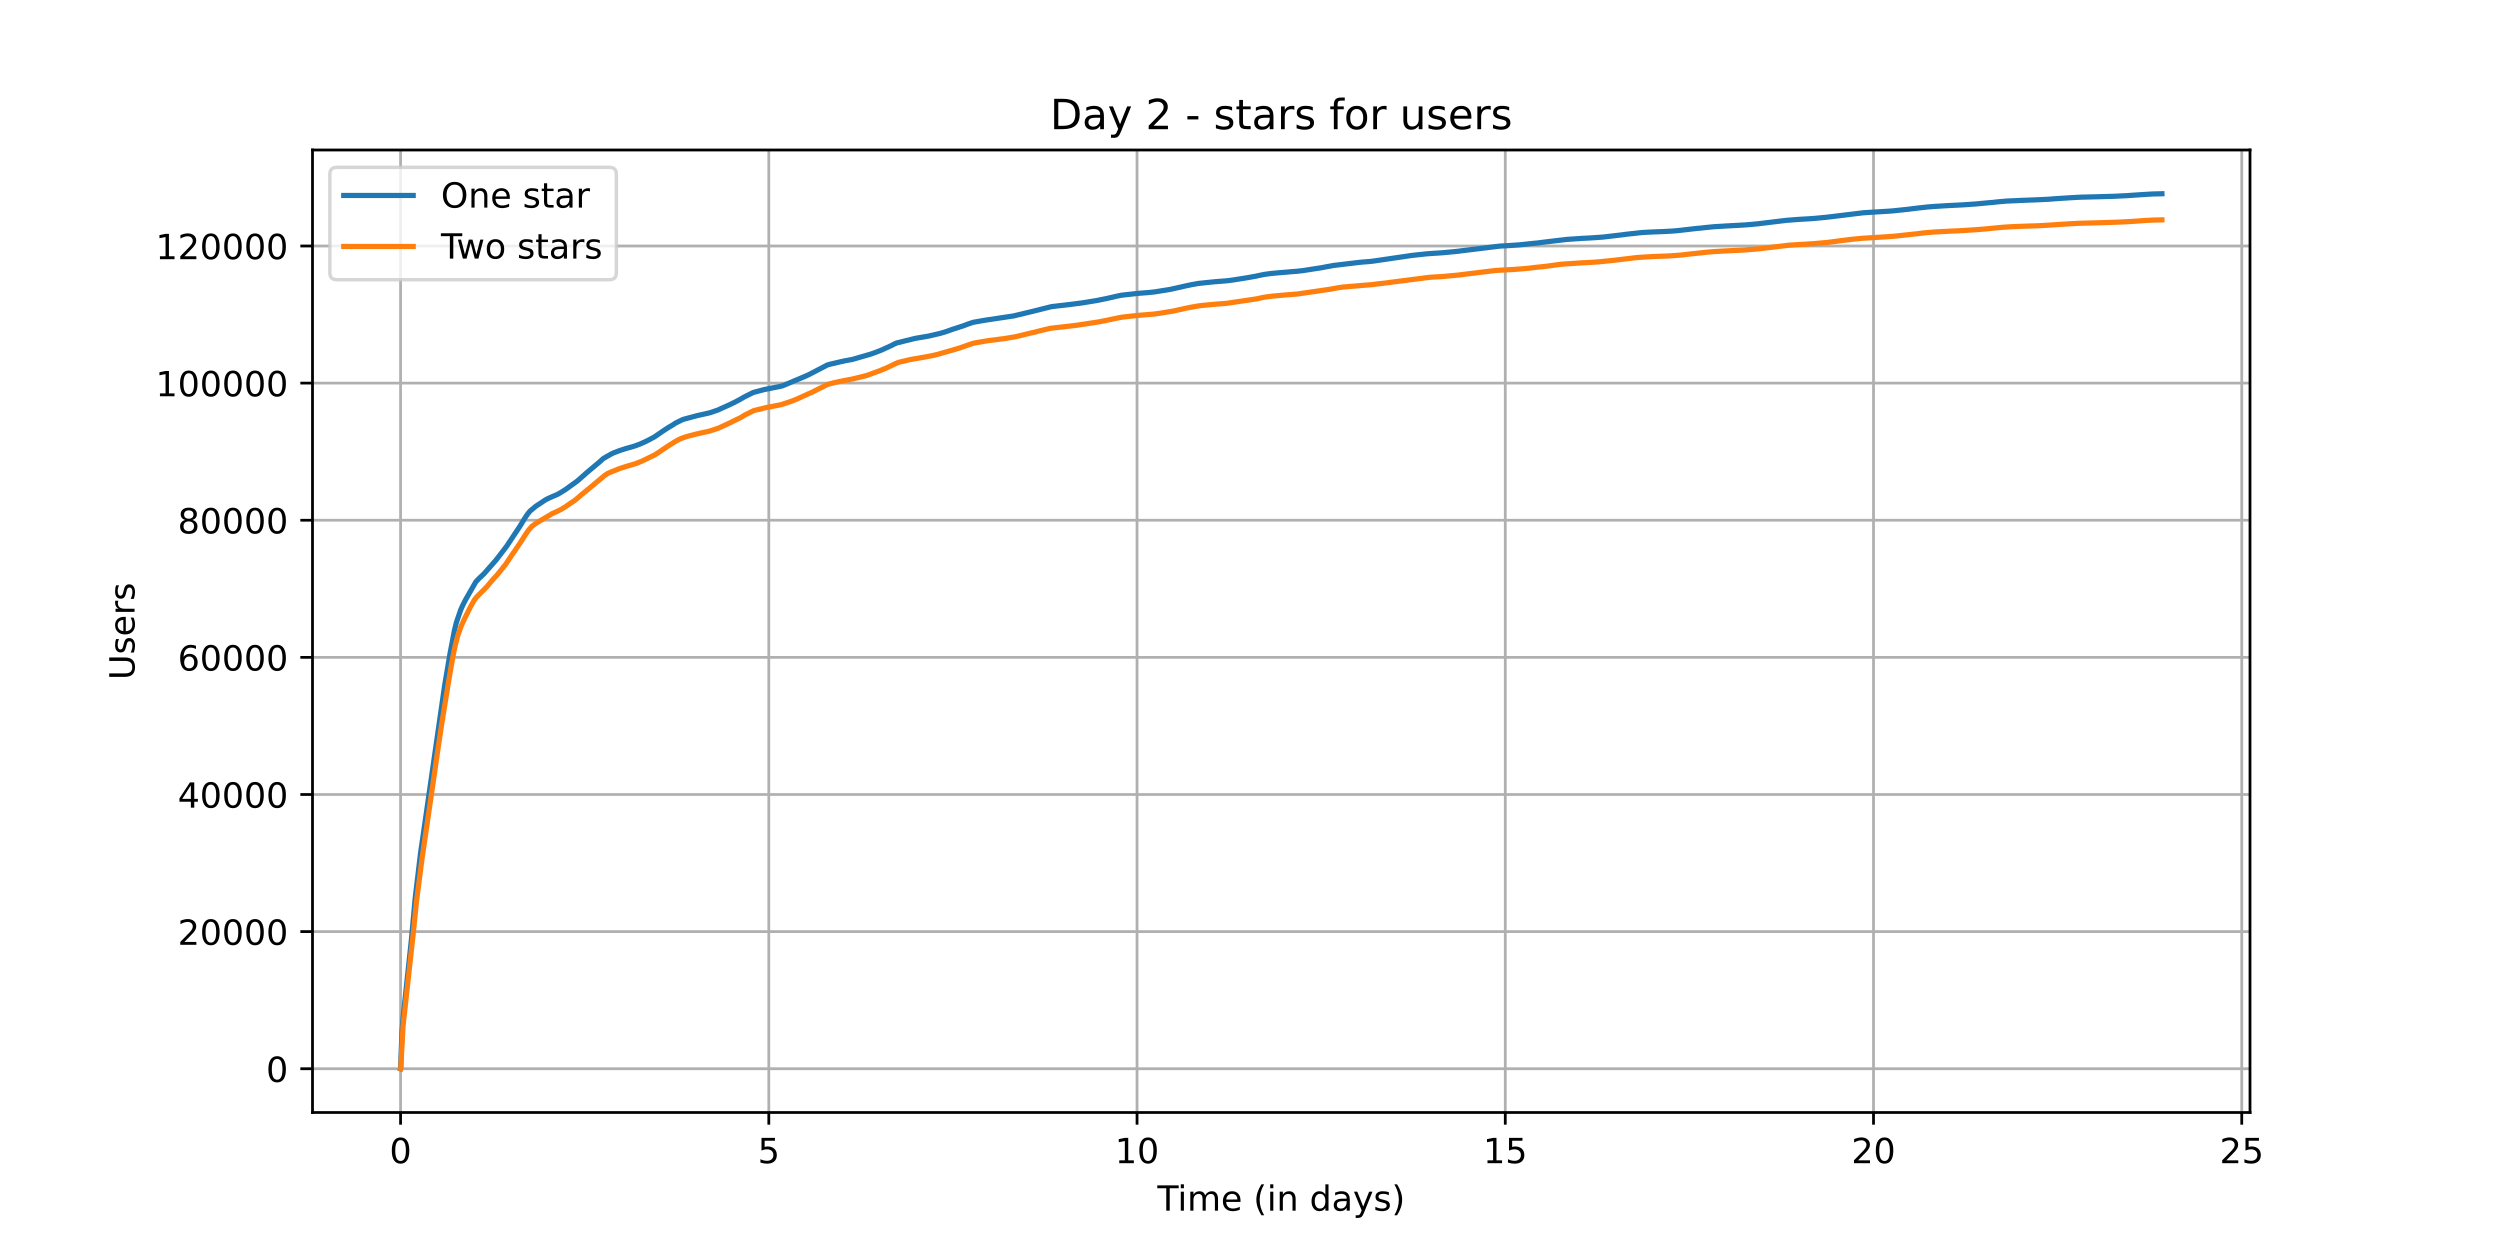 <?xml version="1.0" encoding="utf-8" standalone="no"?>
<!DOCTYPE svg PUBLIC "-//W3C//DTD SVG 1.1//EN"
  "http://www.w3.org/Graphics/SVG/1.1/DTD/svg11.dtd">
<!-- Created with matplotlib (https://matplotlib.org/) -->
<svg height="360pt" version="1.1" viewBox="0 0 720 360" width="720pt" xmlns="http://www.w3.org/2000/svg" xmlns:xlink="http://www.w3.org/1999/xlink">
 <defs>
  <style type="text/css">*{stroke-linecap:butt;stroke-linejoin:round;}</style>
 </defs>
 <g id="figure_1">
  <g id="patch_1">
   <path d="M 0 360 
L 720 360 
L 720 0 
L 0 0 
z
" style="fill:#ffffff;"/>
  </g>
  <g id="axes_1">
   <g id="patch_2">
    <path d="M 90 320.4 
L 648 320.4 
L 648 43.2 
L 90 43.2 
z
" style="fill:#ffffff;"/>
   </g>
   <g id="matplotlib.axis_1">
    <g id="xtick_1">
     <g id="line2d_1">
      <path clip-path="url(#p24ad8a30f6)" d="M 115.364 320.4 
L 115.364 43.2 
" style="fill:none;stroke:#b0b0b0;stroke-linecap:square;stroke-width:0.8;"/>
     </g>
     <g id="line2d_2">
      <defs>
       <path d="M 0 0 
L 0 3.5 
" id="mcfeb829a9d" style="stroke:#000000;stroke-width:0.8;"/>
      </defs>
      <g>
       <use style="stroke:#000000;stroke-width:0.8;" x="115.364" xlink:href="#mcfeb829a9d" y="320.4"/>
      </g>
     </g>
     <g id="text_1">
      <!-- 0 -->
      <g transform="translate(112.182 334.998)scale(0.1 -0.1)">
       <defs>
        <path d="M 31.781 66.406 
Q 24.172 66.406 20.328 58.906 
Q 16.5 51.422 16.5 36.375 
Q 16.5 21.391 20.328 13.891 
Q 24.172 6.391 31.781 6.391 
Q 39.453 6.391 43.281 13.891 
Q 47.125 21.391 47.125 36.375 
Q 47.125 51.422 43.281 58.906 
Q 39.453 66.406 31.781 66.406 
z
M 31.781 74.219 
Q 44.047 74.219 50.516 64.516 
Q 56.984 54.828 56.984 36.375 
Q 56.984 17.969 50.516 8.266 
Q 44.047 -1.422 31.781 -1.422 
Q 19.531 -1.422 13.062 8.266 
Q 6.594 17.969 6.594 36.375 
Q 6.594 54.828 13.062 64.516 
Q 19.531 74.219 31.781 74.219 
z
" id="DejaVuSans-48"/>
       </defs>
       <use xlink:href="#DejaVuSans-48"/>
      </g>
     </g>
    </g>
    <g id="xtick_2">
     <g id="line2d_3">
      <path clip-path="url(#p24ad8a30f6)" d="M 221.416 320.4 
L 221.416 43.2 
" style="fill:none;stroke:#b0b0b0;stroke-linecap:square;stroke-width:0.8;"/>
     </g>
     <g id="line2d_4">
      <g>
       <use style="stroke:#000000;stroke-width:0.8;" x="221.416" xlink:href="#mcfeb829a9d" y="320.4"/>
      </g>
     </g>
     <g id="text_2">
      <!-- 5 -->
      <g transform="translate(218.234 334.998)scale(0.1 -0.1)">
       <defs>
        <path d="M 10.797 72.906 
L 49.516 72.906 
L 49.516 64.594 
L 19.828 64.594 
L 19.828 46.734 
Q 21.969 47.469 24.109 47.828 
Q 26.266 48.188 28.422 48.188 
Q 40.625 48.188 47.75 41.5 
Q 54.891 34.812 54.891 23.391 
Q 54.891 11.625 47.562 5.094 
Q 40.234 -1.422 26.906 -1.422 
Q 22.312 -1.422 17.547 -0.641 
Q 12.797 0.141 7.719 1.703 
L 7.719 11.625 
Q 12.109 9.234 16.797 8.062 
Q 21.484 6.891 26.703 6.891 
Q 35.156 6.891 40.078 11.328 
Q 45.016 15.766 45.016 23.391 
Q 45.016 31 40.078 35.438 
Q 35.156 39.891 26.703 39.891 
Q 22.75 39.891 18.812 39.016 
Q 14.891 38.141 10.797 36.281 
z
" id="DejaVuSans-53"/>
       </defs>
       <use xlink:href="#DejaVuSans-53"/>
      </g>
     </g>
    </g>
    <g id="xtick_3">
     <g id="line2d_5">
      <path clip-path="url(#p24ad8a30f6)" d="M 327.468 320.4 
L 327.468 43.2 
" style="fill:none;stroke:#b0b0b0;stroke-linecap:square;stroke-width:0.8;"/>
     </g>
     <g id="line2d_6">
      <g>
       <use style="stroke:#000000;stroke-width:0.8;" x="327.468" xlink:href="#mcfeb829a9d" y="320.4"/>
      </g>
     </g>
     <g id="text_3">
      <!-- 10 -->
      <g transform="translate(321.105 334.998)scale(0.1 -0.1)">
       <defs>
        <path d="M 12.406 8.297 
L 28.516 8.297 
L 28.516 63.922 
L 10.984 60.406 
L 10.984 69.391 
L 28.422 72.906 
L 38.281 72.906 
L 38.281 8.297 
L 54.391 8.297 
L 54.391 0 
L 12.406 0 
z
" id="DejaVuSans-49"/>
       </defs>
       <use xlink:href="#DejaVuSans-49"/>
       <use x="63.623" xlink:href="#DejaVuSans-48"/>
      </g>
     </g>
    </g>
    <g id="xtick_4">
     <g id="line2d_7">
      <path clip-path="url(#p24ad8a30f6)" d="M 433.52 320.4 
L 433.52 43.2 
" style="fill:none;stroke:#b0b0b0;stroke-linecap:square;stroke-width:0.8;"/>
     </g>
     <g id="line2d_8">
      <g>
       <use style="stroke:#000000;stroke-width:0.8;" x="433.52" xlink:href="#mcfeb829a9d" y="320.4"/>
      </g>
     </g>
     <g id="text_4">
      <!-- 15 -->
      <g transform="translate(427.157 334.998)scale(0.1 -0.1)">
       <use xlink:href="#DejaVuSans-49"/>
       <use x="63.623" xlink:href="#DejaVuSans-53"/>
      </g>
     </g>
    </g>
    <g id="xtick_5">
     <g id="line2d_9">
      <path clip-path="url(#p24ad8a30f6)" d="M 539.572 320.4 
L 539.572 43.2 
" style="fill:none;stroke:#b0b0b0;stroke-linecap:square;stroke-width:0.8;"/>
     </g>
     <g id="line2d_10">
      <g>
       <use style="stroke:#000000;stroke-width:0.8;" x="539.572" xlink:href="#mcfeb829a9d" y="320.4"/>
      </g>
     </g>
     <g id="text_5">
      <!-- 20 -->
      <g transform="translate(533.209 334.998)scale(0.1 -0.1)">
       <defs>
        <path d="M 19.188 8.297 
L 53.609 8.297 
L 53.609 0 
L 7.328 0 
L 7.328 8.297 
Q 12.938 14.109 22.625 23.891 
Q 32.328 33.688 34.812 36.531 
Q 39.547 41.844 41.422 45.531 
Q 43.312 49.219 43.312 52.781 
Q 43.312 58.594 39.234 62.25 
Q 35.156 65.922 28.609 65.922 
Q 23.969 65.922 18.812 64.312 
Q 13.672 62.703 7.812 59.422 
L 7.812 69.391 
Q 13.766 71.781 18.938 73 
Q 24.125 74.219 28.422 74.219 
Q 39.75 74.219 46.484 68.547 
Q 53.219 62.891 53.219 53.422 
Q 53.219 48.922 51.531 44.891 
Q 49.859 40.875 45.406 35.406 
Q 44.188 33.984 37.641 27.219 
Q 31.109 20.453 19.188 8.297 
z
" id="DejaVuSans-50"/>
       </defs>
       <use xlink:href="#DejaVuSans-50"/>
       <use x="63.623" xlink:href="#DejaVuSans-48"/>
      </g>
     </g>
    </g>
    <g id="xtick_6">
     <g id="line2d_11">
      <path clip-path="url(#p24ad8a30f6)" d="M 645.624 320.4 
L 645.624 43.2 
" style="fill:none;stroke:#b0b0b0;stroke-linecap:square;stroke-width:0.8;"/>
     </g>
     <g id="line2d_12">
      <g>
       <use style="stroke:#000000;stroke-width:0.8;" x="645.624" xlink:href="#mcfeb829a9d" y="320.4"/>
      </g>
     </g>
     <g id="text_6">
      <!-- 25 -->
      <g transform="translate(639.261 334.998)scale(0.1 -0.1)">
       <use xlink:href="#DejaVuSans-50"/>
       <use x="63.623" xlink:href="#DejaVuSans-53"/>
      </g>
     </g>
    </g>
    <g id="text_7">
     <!-- Time (in days) -->
     <g transform="translate(333.327 348.677)scale(0.1 -0.1)">
      <defs>
       <path d="M -0.297 72.906 
L 61.375 72.906 
L 61.375 64.594 
L 35.5 64.594 
L 35.5 0 
L 25.594 0 
L 25.594 64.594 
L -0.297 64.594 
z
" id="DejaVuSans-84"/>
       <path d="M 9.422 54.688 
L 18.406 54.688 
L 18.406 0 
L 9.422 0 
z
M 9.422 75.984 
L 18.406 75.984 
L 18.406 64.594 
L 9.422 64.594 
z
" id="DejaVuSans-105"/>
       <path d="M 52 44.188 
Q 55.375 50.25 60.062 53.125 
Q 64.75 56 71.094 56 
Q 79.641 56 84.281 50.016 
Q 88.922 44.047 88.922 33.016 
L 88.922 0 
L 79.891 0 
L 79.891 32.719 
Q 79.891 40.578 77.094 44.375 
Q 74.312 48.188 68.609 48.188 
Q 61.625 48.188 57.562 43.547 
Q 53.516 38.922 53.516 30.906 
L 53.516 0 
L 44.484 0 
L 44.484 32.719 
Q 44.484 40.625 41.703 44.406 
Q 38.922 48.188 33.109 48.188 
Q 26.219 48.188 22.156 43.531 
Q 18.109 38.875 18.109 30.906 
L 18.109 0 
L 9.078 0 
L 9.078 54.688 
L 18.109 54.688 
L 18.109 46.188 
Q 21.188 51.219 25.484 53.609 
Q 29.781 56 35.688 56 
Q 41.656 56 45.828 52.969 
Q 50 49.953 52 44.188 
z
" id="DejaVuSans-109"/>
       <path d="M 56.203 29.594 
L 56.203 25.203 
L 14.891 25.203 
Q 15.484 15.922 20.484 11.062 
Q 25.484 6.203 34.422 6.203 
Q 39.594 6.203 44.453 7.469 
Q 49.312 8.734 54.109 11.281 
L 54.109 2.781 
Q 49.266 0.734 44.188 -0.344 
Q 39.109 -1.422 33.891 -1.422 
Q 20.797 -1.422 13.156 6.188 
Q 5.516 13.812 5.516 26.812 
Q 5.516 40.234 12.766 48.109 
Q 20.016 56 32.328 56 
Q 43.359 56 49.781 48.891 
Q 56.203 41.797 56.203 29.594 
z
M 47.219 32.234 
Q 47.125 39.594 43.094 43.984 
Q 39.062 48.391 32.422 48.391 
Q 24.906 48.391 20.391 44.141 
Q 15.875 39.891 15.188 32.172 
z
" id="DejaVuSans-101"/>
       <path id="DejaVuSans-32"/>
       <path d="M 31 75.875 
Q 24.469 64.656 21.281 53.656 
Q 18.109 42.672 18.109 31.391 
Q 18.109 20.125 21.312 9.062 
Q 24.516 -2 31 -13.188 
L 23.188 -13.188 
Q 15.875 -1.703 12.234 9.375 
Q 8.594 20.453 8.594 31.391 
Q 8.594 42.281 12.203 53.312 
Q 15.828 64.359 23.188 75.875 
z
" id="DejaVuSans-40"/>
       <path d="M 54.891 33.016 
L 54.891 0 
L 45.906 0 
L 45.906 32.719 
Q 45.906 40.484 42.875 44.328 
Q 39.844 48.188 33.797 48.188 
Q 26.516 48.188 22.312 43.547 
Q 18.109 38.922 18.109 30.906 
L 18.109 0 
L 9.078 0 
L 9.078 54.688 
L 18.109 54.688 
L 18.109 46.188 
Q 21.344 51.125 25.703 53.562 
Q 30.078 56 35.797 56 
Q 45.219 56 50.047 50.172 
Q 54.891 44.344 54.891 33.016 
z
" id="DejaVuSans-110"/>
       <path d="M 45.406 46.391 
L 45.406 75.984 
L 54.391 75.984 
L 54.391 0 
L 45.406 0 
L 45.406 8.203 
Q 42.578 3.328 38.25 0.953 
Q 33.938 -1.422 27.875 -1.422 
Q 17.969 -1.422 11.734 6.484 
Q 5.516 14.406 5.516 27.297 
Q 5.516 40.188 11.734 48.094 
Q 17.969 56 27.875 56 
Q 33.938 56 38.25 53.625 
Q 42.578 51.266 45.406 46.391 
z
M 14.797 27.297 
Q 14.797 17.391 18.875 11.75 
Q 22.953 6.109 30.078 6.109 
Q 37.203 6.109 41.297 11.75 
Q 45.406 17.391 45.406 27.297 
Q 45.406 37.203 41.297 42.844 
Q 37.203 48.484 30.078 48.484 
Q 22.953 48.484 18.875 42.844 
Q 14.797 37.203 14.797 27.297 
z
" id="DejaVuSans-100"/>
       <path d="M 34.281 27.484 
Q 23.391 27.484 19.188 25 
Q 14.984 22.516 14.984 16.5 
Q 14.984 11.719 18.141 8.906 
Q 21.297 6.109 26.703 6.109 
Q 34.188 6.109 38.703 11.406 
Q 43.219 16.703 43.219 25.484 
L 43.219 27.484 
z
M 52.203 31.203 
L 52.203 0 
L 43.219 0 
L 43.219 8.297 
Q 40.141 3.328 35.547 0.953 
Q 30.953 -1.422 24.312 -1.422 
Q 15.922 -1.422 10.953 3.297 
Q 6 8.016 6 15.922 
Q 6 25.141 12.172 29.828 
Q 18.359 34.516 30.609 34.516 
L 43.219 34.516 
L 43.219 35.406 
Q 43.219 41.609 39.141 45 
Q 35.062 48.391 27.688 48.391 
Q 23 48.391 18.547 47.266 
Q 14.109 46.141 10.016 43.891 
L 10.016 52.203 
Q 14.938 54.109 19.578 55.047 
Q 24.219 56 28.609 56 
Q 40.484 56 46.344 49.844 
Q 52.203 43.703 52.203 31.203 
z
" id="DejaVuSans-97"/>
       <path d="M 32.172 -5.078 
Q 28.375 -14.844 24.75 -17.812 
Q 21.141 -20.797 15.094 -20.797 
L 7.906 -20.797 
L 7.906 -13.281 
L 13.188 -13.281 
Q 16.891 -13.281 18.938 -11.516 
Q 21 -9.766 23.484 -3.219 
L 25.094 0.875 
L 2.984 54.688 
L 12.5 54.688 
L 29.594 11.922 
L 46.688 54.688 
L 56.203 54.688 
z
" id="DejaVuSans-121"/>
       <path d="M 44.281 53.078 
L 44.281 44.578 
Q 40.484 46.531 36.375 47.5 
Q 32.281 48.484 27.875 48.484 
Q 21.188 48.484 17.844 46.438 
Q 14.5 44.391 14.5 40.281 
Q 14.5 37.156 16.891 35.375 
Q 19.281 33.594 26.516 31.984 
L 29.594 31.297 
Q 39.156 29.25 43.188 25.516 
Q 47.219 21.781 47.219 15.094 
Q 47.219 7.469 41.188 3.016 
Q 35.156 -1.422 24.609 -1.422 
Q 20.219 -1.422 15.453 -0.562 
Q 10.688 0.297 5.422 2 
L 5.422 11.281 
Q 10.406 8.688 15.234 7.391 
Q 20.062 6.109 24.812 6.109 
Q 31.156 6.109 34.562 8.281 
Q 37.984 10.453 37.984 14.406 
Q 37.984 18.062 35.516 20.016 
Q 33.062 21.969 24.703 23.781 
L 21.578 24.516 
Q 13.234 26.266 9.516 29.906 
Q 5.812 33.547 5.812 39.891 
Q 5.812 47.609 11.281 51.797 
Q 16.75 56 26.812 56 
Q 31.781 56 36.172 55.266 
Q 40.578 54.547 44.281 53.078 
z
" id="DejaVuSans-115"/>
       <path d="M 8.016 75.875 
L 15.828 75.875 
Q 23.141 64.359 26.781 53.312 
Q 30.422 42.281 30.422 31.391 
Q 30.422 20.453 26.781 9.375 
Q 23.141 -1.703 15.828 -13.188 
L 8.016 -13.188 
Q 14.5 -2 17.703 9.062 
Q 20.906 20.125 20.906 31.391 
Q 20.906 42.672 17.703 53.656 
Q 14.5 64.656 8.016 75.875 
z
" id="DejaVuSans-41"/>
      </defs>
      <use xlink:href="#DejaVuSans-84"/>
      <use x="57.959" xlink:href="#DejaVuSans-105"/>
      <use x="85.742" xlink:href="#DejaVuSans-109"/>
      <use x="183.154" xlink:href="#DejaVuSans-101"/>
      <use x="244.678" xlink:href="#DejaVuSans-32"/>
      <use x="276.465" xlink:href="#DejaVuSans-40"/>
      <use x="315.479" xlink:href="#DejaVuSans-105"/>
      <use x="343.262" xlink:href="#DejaVuSans-110"/>
      <use x="406.641" xlink:href="#DejaVuSans-32"/>
      <use x="438.428" xlink:href="#DejaVuSans-100"/>
      <use x="501.904" xlink:href="#DejaVuSans-97"/>
      <use x="563.184" xlink:href="#DejaVuSans-121"/>
      <use x="622.363" xlink:href="#DejaVuSans-115"/>
      <use x="674.463" xlink:href="#DejaVuSans-41"/>
     </g>
    </g>
   </g>
   <g id="matplotlib.axis_2">
    <g id="ytick_1">
     <g id="line2d_13">
      <path clip-path="url(#p24ad8a30f6)" d="M 90 307.8 
L 648 307.8 
" style="fill:none;stroke:#b0b0b0;stroke-linecap:square;stroke-width:0.8;"/>
     </g>
     <g id="line2d_14">
      <defs>
       <path d="M 0 0 
L -3.5 0 
" id="m5514972f6b" style="stroke:#000000;stroke-width:0.8;"/>
      </defs>
      <g>
       <use style="stroke:#000000;stroke-width:0.8;" x="90" xlink:href="#m5514972f6b" y="307.8"/>
      </g>
     </g>
     <g id="text_8">
      <!-- 0 -->
      <g transform="translate(76.638 311.599)scale(0.1 -0.1)">
       <use xlink:href="#DejaVuSans-48"/>
      </g>
     </g>
    </g>
    <g id="ytick_2">
     <g id="line2d_15">
      <path clip-path="url(#p24ad8a30f6)" d="M 90 268.307 
L 648 268.307 
" style="fill:none;stroke:#b0b0b0;stroke-linecap:square;stroke-width:0.8;"/>
     </g>
     <g id="line2d_16">
      <g>
       <use style="stroke:#000000;stroke-width:0.8;" x="90" xlink:href="#m5514972f6b" y="268.307"/>
      </g>
     </g>
     <g id="text_9">
      <!-- 20000 -->
      <g transform="translate(51.188 272.106)scale(0.1 -0.1)">
       <use xlink:href="#DejaVuSans-50"/>
       <use x="63.623" xlink:href="#DejaVuSans-48"/>
       <use x="127.246" xlink:href="#DejaVuSans-48"/>
       <use x="190.869" xlink:href="#DejaVuSans-48"/>
       <use x="254.492" xlink:href="#DejaVuSans-48"/>
      </g>
     </g>
    </g>
    <g id="ytick_3">
     <g id="line2d_17">
      <path clip-path="url(#p24ad8a30f6)" d="M 90 228.814 
L 648 228.814 
" style="fill:none;stroke:#b0b0b0;stroke-linecap:square;stroke-width:0.8;"/>
     </g>
     <g id="line2d_18">
      <g>
       <use style="stroke:#000000;stroke-width:0.8;" x="90" xlink:href="#m5514972f6b" y="228.814"/>
      </g>
     </g>
     <g id="text_10">
      <!-- 40000 -->
      <g transform="translate(51.188 232.613)scale(0.1 -0.1)">
       <defs>
        <path d="M 37.797 64.312 
L 12.891 25.391 
L 37.797 25.391 
z
M 35.203 72.906 
L 47.609 72.906 
L 47.609 25.391 
L 58.016 25.391 
L 58.016 17.188 
L 47.609 17.188 
L 47.609 0 
L 37.797 0 
L 37.797 17.188 
L 4.891 17.188 
L 4.891 26.703 
z
" id="DejaVuSans-52"/>
       </defs>
       <use xlink:href="#DejaVuSans-52"/>
       <use x="63.623" xlink:href="#DejaVuSans-48"/>
       <use x="127.246" xlink:href="#DejaVuSans-48"/>
       <use x="190.869" xlink:href="#DejaVuSans-48"/>
       <use x="254.492" xlink:href="#DejaVuSans-48"/>
      </g>
     </g>
    </g>
    <g id="ytick_4">
     <g id="line2d_19">
      <path clip-path="url(#p24ad8a30f6)" d="M 90 189.32 
L 648 189.32 
" style="fill:none;stroke:#b0b0b0;stroke-linecap:square;stroke-width:0.8;"/>
     </g>
     <g id="line2d_20">
      <g>
       <use style="stroke:#000000;stroke-width:0.8;" x="90" xlink:href="#m5514972f6b" y="189.32"/>
      </g>
     </g>
     <g id="text_11">
      <!-- 60000 -->
      <g transform="translate(51.188 193.12)scale(0.1 -0.1)">
       <defs>
        <path d="M 33.016 40.375 
Q 26.375 40.375 22.484 35.828 
Q 18.609 31.297 18.609 23.391 
Q 18.609 15.531 22.484 10.953 
Q 26.375 6.391 33.016 6.391 
Q 39.656 6.391 43.531 10.953 
Q 47.406 15.531 47.406 23.391 
Q 47.406 31.297 43.531 35.828 
Q 39.656 40.375 33.016 40.375 
z
M 52.594 71.297 
L 52.594 62.312 
Q 48.875 64.062 45.094 64.984 
Q 41.312 65.922 37.594 65.922 
Q 27.828 65.922 22.672 59.328 
Q 17.531 52.734 16.797 39.406 
Q 19.672 43.656 24.016 45.922 
Q 28.375 48.188 33.594 48.188 
Q 44.578 48.188 50.953 41.516 
Q 57.328 34.859 57.328 23.391 
Q 57.328 12.156 50.688 5.359 
Q 44.047 -1.422 33.016 -1.422 
Q 20.359 -1.422 13.672 8.266 
Q 6.984 17.969 6.984 36.375 
Q 6.984 53.656 15.188 63.938 
Q 23.391 74.219 37.203 74.219 
Q 40.922 74.219 44.703 73.484 
Q 48.484 72.75 52.594 71.297 
z
" id="DejaVuSans-54"/>
       </defs>
       <use xlink:href="#DejaVuSans-54"/>
       <use x="63.623" xlink:href="#DejaVuSans-48"/>
       <use x="127.246" xlink:href="#DejaVuSans-48"/>
       <use x="190.869" xlink:href="#DejaVuSans-48"/>
       <use x="254.492" xlink:href="#DejaVuSans-48"/>
      </g>
     </g>
    </g>
    <g id="ytick_5">
     <g id="line2d_21">
      <path clip-path="url(#p24ad8a30f6)" d="M 90 149.827 
L 648 149.827 
" style="fill:none;stroke:#b0b0b0;stroke-linecap:square;stroke-width:0.8;"/>
     </g>
     <g id="line2d_22">
      <g>
       <use style="stroke:#000000;stroke-width:0.8;" x="90" xlink:href="#m5514972f6b" y="149.827"/>
      </g>
     </g>
     <g id="text_12">
      <!-- 80000 -->
      <g transform="translate(51.188 153.627)scale(0.1 -0.1)">
       <defs>
        <path d="M 31.781 34.625 
Q 24.75 34.625 20.719 30.859 
Q 16.703 27.094 16.703 20.516 
Q 16.703 13.922 20.719 10.156 
Q 24.75 6.391 31.781 6.391 
Q 38.812 6.391 42.859 10.172 
Q 46.922 13.969 46.922 20.516 
Q 46.922 27.094 42.891 30.859 
Q 38.875 34.625 31.781 34.625 
z
M 21.922 38.812 
Q 15.578 40.375 12.031 44.719 
Q 8.5 49.078 8.5 55.328 
Q 8.5 64.062 14.719 69.141 
Q 20.953 74.219 31.781 74.219 
Q 42.672 74.219 48.875 69.141 
Q 55.078 64.062 55.078 55.328 
Q 55.078 49.078 51.531 44.719 
Q 48 40.375 41.703 38.812 
Q 48.828 37.156 52.797 32.312 
Q 56.781 27.484 56.781 20.516 
Q 56.781 9.906 50.312 4.234 
Q 43.844 -1.422 31.781 -1.422 
Q 19.734 -1.422 13.25 4.234 
Q 6.781 9.906 6.781 20.516 
Q 6.781 27.484 10.781 32.312 
Q 14.797 37.156 21.922 38.812 
z
M 18.312 54.391 
Q 18.312 48.734 21.844 45.562 
Q 25.391 42.391 31.781 42.391 
Q 38.141 42.391 41.719 45.562 
Q 45.312 48.734 45.312 54.391 
Q 45.312 60.062 41.719 63.234 
Q 38.141 66.406 31.781 66.406 
Q 25.391 66.406 21.844 63.234 
Q 18.312 60.062 18.312 54.391 
z
" id="DejaVuSans-56"/>
       </defs>
       <use xlink:href="#DejaVuSans-56"/>
       <use x="63.623" xlink:href="#DejaVuSans-48"/>
       <use x="127.246" xlink:href="#DejaVuSans-48"/>
       <use x="190.869" xlink:href="#DejaVuSans-48"/>
       <use x="254.492" xlink:href="#DejaVuSans-48"/>
      </g>
     </g>
    </g>
    <g id="ytick_6">
     <g id="line2d_23">
      <path clip-path="url(#p24ad8a30f6)" d="M 90 110.334 
L 648 110.334 
" style="fill:none;stroke:#b0b0b0;stroke-linecap:square;stroke-width:0.8;"/>
     </g>
     <g id="line2d_24">
      <g>
       <use style="stroke:#000000;stroke-width:0.8;" x="90" xlink:href="#m5514972f6b" y="110.334"/>
      </g>
     </g>
     <g id="text_13">
      <!-- 100000 -->
      <g transform="translate(44.825 114.133)scale(0.1 -0.1)">
       <use xlink:href="#DejaVuSans-49"/>
       <use x="63.623" xlink:href="#DejaVuSans-48"/>
       <use x="127.246" xlink:href="#DejaVuSans-48"/>
       <use x="190.869" xlink:href="#DejaVuSans-48"/>
       <use x="254.492" xlink:href="#DejaVuSans-48"/>
       <use x="318.115" xlink:href="#DejaVuSans-48"/>
      </g>
     </g>
    </g>
    <g id="ytick_7">
     <g id="line2d_25">
      <path clip-path="url(#p24ad8a30f6)" d="M 90 70.841 
L 648 70.841 
" style="fill:none;stroke:#b0b0b0;stroke-linecap:square;stroke-width:0.8;"/>
     </g>
     <g id="line2d_26">
      <g>
       <use style="stroke:#000000;stroke-width:0.8;" x="90" xlink:href="#m5514972f6b" y="70.841"/>
      </g>
     </g>
     <g id="text_14">
      <!-- 120000 -->
      <g transform="translate(44.825 74.64)scale(0.1 -0.1)">
       <use xlink:href="#DejaVuSans-49"/>
       <use x="63.623" xlink:href="#DejaVuSans-50"/>
       <use x="127.246" xlink:href="#DejaVuSans-48"/>
       <use x="190.869" xlink:href="#DejaVuSans-48"/>
       <use x="254.492" xlink:href="#DejaVuSans-48"/>
       <use x="318.115" xlink:href="#DejaVuSans-48"/>
      </g>
     </g>
    </g>
    <g id="text_15">
     <!-- Users -->
     <g transform="translate(38.745 195.801)rotate(-90)scale(0.1 -0.1)">
      <defs>
       <path d="M 8.688 72.906 
L 18.609 72.906 
L 18.609 28.609 
Q 18.609 16.891 22.844 11.734 
Q 27.094 6.594 36.625 6.594 
Q 46.094 6.594 50.344 11.734 
Q 54.594 16.891 54.594 28.609 
L 54.594 72.906 
L 64.5 72.906 
L 64.5 27.391 
Q 64.5 13.141 57.438 5.859 
Q 50.391 -1.422 36.625 -1.422 
Q 22.797 -1.422 15.734 5.859 
Q 8.688 13.141 8.688 27.391 
z
" id="DejaVuSans-85"/>
       <path d="M 41.109 46.297 
Q 39.594 47.172 37.812 47.578 
Q 36.031 48 33.891 48 
Q 26.266 48 22.188 43.047 
Q 18.109 38.094 18.109 28.812 
L 18.109 0 
L 9.078 0 
L 9.078 54.688 
L 18.109 54.688 
L 18.109 46.188 
Q 20.953 51.172 25.484 53.578 
Q 30.031 56 36.531 56 
Q 37.453 56 38.578 55.875 
Q 39.703 55.766 41.062 55.516 
z
" id="DejaVuSans-114"/>
      </defs>
      <use xlink:href="#DejaVuSans-85"/>
      <use x="73.193" xlink:href="#DejaVuSans-115"/>
      <use x="125.293" xlink:href="#DejaVuSans-101"/>
      <use x="186.816" xlink:href="#DejaVuSans-114"/>
      <use x="227.93" xlink:href="#DejaVuSans-115"/>
     </g>
    </g>
   </g>
   <g id="line2d_27">
    <path clip-path="url(#p24ad8a30f6)" d="M 115.364 307.8 
L 115.395 307.693 
L 115.483 304.453 
L 115.804 296.582 
L 116.14 292.623 
L 118.507 270.404 
L 119.571 258.718 
L 121.177 245.251 
L 121.378 243.904 
L 121.644 242.066 
L 122.121 238.768 
L 128.082 197.249 
L 128.651 193.864 
L 129.308 189.952 
L 129.571 188.42 
L 130.9 181.463 
L 131.017 180.976 
L 131.455 179.218 
L 132.667 175.691 
L 132.993 174.927 
L 133.281 174.311 
L 134.115 172.668 
L 137.048 167.556 
L 138.04 166.513 
L 139.332 165.305 
L 142.86 161.304 
L 142.933 161.207 
L 146.051 157.139 
L 146.299 156.735 
L 146.562 156.34 
L 149.387 152.088 
L 149.753 151.526 
L 150.146 150.9 
L 150.526 150.254 
L 151.066 149.381 
L 151.472 148.751 
L 151.636 148.508 
L 152.074 147.894 
L 152.191 147.736 
L 152.571 147.29 
L 152.761 147.092 
L 154.402 145.732 
L 154.591 145.621 
L 154.824 145.469 
L 155.029 145.331 
L 155.287 145.169 
L 156.601 144.286 
L 156.821 144.14 
L 157.389 143.805 
L 157.594 143.694 
L 158.178 143.418 
L 158.937 143.076 
L 160.324 142.486 
L 160.552 142.391 
L 160.748 142.282 
L 161.01 142.134 
L 162.65 141.131 
L 163.2 140.758 
L 163.32 140.651 
L 166.147 138.625 
L 166.31 138.495 
L 168.595 136.481 
L 168.799 136.285 
L 172.691 133.015 
L 173.202 132.563 
L 173.538 132.245 
L 173.903 131.97 
L 176.059 130.738 
L 176.269 130.632 
L 176.766 130.405 
L 177.065 130.298 
L 177.423 130.166 
L 177.7 130.055 
L 178.172 129.869 
L 178.945 129.603 
L 179.214 129.512 
L 180.085 129.243 
L 180.303 129.161 
L 180.747 129.05 
L 181.396 128.864 
L 181.769 128.756 
L 182.14 128.657 
L 183.258 128.296 
L 183.535 128.173 
L 184.107 127.972 
L 184.542 127.788 
L 184.763 127.691 
L 184.996 127.581 
L 185.754 127.249 
L 187.185 126.536 
L 187.564 126.309 
L 188.294 125.922 
L 188.513 125.813 
L 189.63 125.035 
L 190.796 124.24 
L 191.058 124.06 
L 191.564 123.728 
L 191.772 123.584 
L 192.253 123.286 
L 192.632 123.041 
L 193.069 122.782 
L 193.361 122.622 
L 193.579 122.482 
L 193.769 122.372 
L 194.264 122.054 
L 194.264 122.054 
L 194.498 121.874 
L 196.45 120.916 
L 196.742 120.808 
L 197.004 120.713 
L 200.738 119.716 
L 201.204 119.605 
L 203.399 119.121 
L 204.479 118.865 
L 204.771 118.77 
L 206.157 118.286 
L 206.537 118.162 
L 207.019 117.984 
L 207.369 117.798 
L 210.288 116.487 
L 211.062 116.098 
L 211.412 115.942 
L 212.419 115.413 
L 212.916 115.152 
L 213.631 114.746 
L 214.288 114.357 
L 216.959 113.024 
L 217.864 112.791 
L 218.769 112.544 
L 219.689 112.309 
L 220.156 112.18 
L 221.995 111.821 
L 222.389 111.732 
L 224.345 111.355 
L 224.695 111.29 
L 225.454 111.077 
L 232.243 108.227 
L 232.695 108.004 
L 232.958 107.893 
L 238.288 105.109 
L 239.076 104.892 
L 242.142 104.169 
L 242.697 104.061 
L 243.382 103.899 
L 245.531 103.5 
L 250.819 101.968 
L 251.505 101.723 
L 251.812 101.614 
L 252.528 101.347 
L 253.477 100.978 
L 253.959 100.781 
L 256.281 99.714 
L 256.675 99.539 
L 257.711 98.998 
L 258.237 98.771 
L 263.523 97.465 
L 264.136 97.355 
L 267.522 96.782 
L 267.843 96.697 
L 270.675 96.038 
L 271.069 95.927 
L 272.063 95.639 
L 273.451 95.161 
L 273.903 94.985 
L 274.458 94.798 
L 274.983 94.64 
L 276.809 94.035 
L 277.349 93.865 
L 277.67 93.755 
L 278.488 93.433 
L 278.765 93.326 
L 280.328 92.815 
L 282.941 92.353 
L 284.065 92.165 
L 292.032 90.971 
L 292.849 90.755 
L 293.348 90.647 
L 297.437 89.663 
L 297.86 89.553 
L 302.842 88.309 
L 308.755 87.614 
L 309.617 87.503 
L 310.434 87.393 
L 311.325 87.284 
L 312.303 87.132 
L 315.999 86.526 
L 316.612 86.393 
L 318.393 86.04 
L 320.7 85.525 
L 321.693 85.282 
L 322.058 85.211 
L 322.613 85.106 
L 322.993 85.023 
L 327.519 84.517 
L 328.774 84.407 
L 330.715 84.257 
L 331.782 84.148 
L 332.454 84.079 
L 336.643 83.406 
L 337.154 83.319 
L 339.782 82.726 
L 340.293 82.616 
L 341.431 82.349 
L 343.227 81.972 
L 343.854 81.864 
L 345.168 81.625 
L 348.877 81.238 
L 350.001 81.127 
L 351.869 80.983 
L 353.241 80.874 
L 354 80.785 
L 354.803 80.675 
L 355.227 80.619 
L 359.621 79.918 
L 361.022 79.65 
L 361.723 79.541 
L 362.044 79.454 
L 362.584 79.344 
L 364.219 79.01 
L 365.08 78.9 
L 365.401 78.848 
L 366.321 78.738 
L 368.934 78.499 
L 370.277 78.39 
L 370.627 78.368 
L 371.781 78.258 
L 373.547 78.127 
L 374.452 78.017 
L 375.109 77.952 
L 380.862 77.061 
L 381.154 76.998 
L 381.723 76.885 
L 382.278 76.775 
L 383.417 76.581 
L 383.899 76.471 
L 391.535 75.558 
L 392.689 75.448 
L 394.516 75.31 
L 395.48 75.201 
L 395.947 75.132 
L 406.327 73.607 
L 406.765 73.546 
L 410.941 73.098 
L 412.445 72.987 
L 413.948 72.893 
L 415.554 72.782 
L 418.138 72.541 
L 419.276 72.431 
L 419.977 72.354 
L 420.781 72.247 
L 421.204 72.192 
L 422.153 72.081 
L 432.024 70.869 
L 434.024 70.758 
L 435.557 70.659 
L 437.12 70.549 
L 437.689 70.507 
L 441.762 70.073 
L 442.988 69.964 
L 443.499 69.877 
L 444.419 69.771 
L 444.857 69.711 
L 451.355 68.937 
L 453.136 68.827 
L 453.501 68.797 
L 455.121 68.687 
L 455.676 68.649 
L 457.836 68.539 
L 459.427 68.436 
L 461.004 68.325 
L 461.559 68.29 
L 467.529 67.587 
L 468.289 67.476 
L 472.947 66.963 
L 475.02 66.852 
L 476.29 66.793 
L 479.181 66.682 
L 480.524 66.611 
L 482.246 66.503 
L 482.524 66.477 
L 483.633 66.366 
L 488.742 65.782 
L 490.027 65.671 
L 490.83 65.567 
L 493.647 65.294 
L 495.486 65.184 
L 496.99 65.089 
L 499.019 64.98 
L 499.53 64.955 
L 500.887 64.881 
L 502.697 64.773 
L 503.31 64.718 
L 504.697 64.611 
L 505.106 64.564 
L 506.259 64.453 
L 514.594 63.446 
L 516.112 63.337 
L 516.74 63.28 
L 518.273 63.169 
L 518.813 63.138 
L 520.681 63.029 
L 521.207 63 
L 522.652 62.891 
L 523.295 62.83 
L 525.981 62.575 
L 526.944 62.464 
L 536.654 61.274 
L 538.479 61.163 
L 540.055 61.059 
L 541.894 60.948 
L 543.369 60.861 
L 544.959 60.75 
L 545.66 60.677 
L 549.397 60.288 
L 550.2 60.18 
L 550.609 60.13 
L 551.528 60.022 
L 551.996 59.953 
L 552.974 59.844 
L 553.354 59.809 
L 554.054 59.732 
L 555.018 59.621 
L 557.092 59.455 
L 558.873 59.345 
L 560.42 59.248 
L 562.507 59.137 
L 563.018 59.112 
L 565.31 59.001 
L 566.989 58.886 
L 568.475 58.776 
L 568.986 58.75 
L 570.08 58.64 
L 572.795 58.387 
L 574.168 58.276 
L 574.621 58.209 
L 575.716 58.099 
L 577.935 57.907 
L 580.52 57.796 
L 581.863 57.725 
L 584.739 57.615 
L 585.206 57.601 
L 586.344 57.559 
L 588.534 57.449 
L 589.731 57.397 
L 591.234 57.291 
L 591.526 57.257 
L 593.161 57.145 
L 594.928 57.034 
L 596.402 56.943 
L 598.315 56.833 
L 599.542 56.779 
L 604.038 56.669 
L 605.103 56.637 
L 608.987 56.527 
L 610.329 56.456 
L 612.592 56.347 
L 612.942 56.323 
L 614.679 56.197 
L 616.373 56.086 
L 617.921 55.986 
L 619.731 55.877 
L 620.213 55.859 
L 622.636 55.8 
L 622.636 55.8 
" style="fill:none;stroke:#1f77b4;stroke-linecap:square;stroke-width:1.5;"/>
   </g>
   <g id="line2d_28">
    <path clip-path="url(#p24ad8a30f6)" d="M 115.364 307.8 
L 115.418 307.699 
L 115.476 306.68 
L 116.074 295.441 
L 116.657 290.251 
L 119.076 268.267 
L 119.95 259.614 
L 121.527 247.419 
L 125.4 220.834 
L 125.75 218.32 
L 126.289 214.673 
L 127.251 208.277 
L 128.929 197.906 
L 129.323 195.531 
L 129.674 193.444 
L 130.462 188.979 
L 131.054 186.141 
L 131.768 183.272 
L 132.832 180.269 
L 133.779 178.201 
L 134.246 177.259 
L 135.325 175.105 
L 135.442 174.852 
L 136.58 172.846 
L 137.248 171.961 
L 139.618 169.582 
L 140.057 169.128 
L 140.279 168.897 
L 141.314 167.655 
L 141.926 166.928 
L 142.028 166.817 
L 142.232 166.58 
L 142.962 165.84 
L 144.466 163.982 
L 144.842 163.518 
L 144.992 163.304 
L 145.576 162.607 
L 145.984 161.999 
L 147.488 159.744 
L 147.707 159.436 
L 148.179 158.757 
L 148.558 158.19 
L 148.802 157.817 
L 149.709 156.519 
L 150.847 154.742 
L 151.037 154.43 
L 151.534 153.664 
L 152.235 152.679 
L 153.067 151.713 
L 153.286 151.5 
L 153.593 151.293 
L 154.227 150.807 
L 154.475 150.621 
L 159.094 147.892 
L 159.346 147.789 
L 159.667 147.643 
L 159.925 147.533 
L 161.032 146.996 
L 161.251 146.883 
L 161.688 146.66 
L 162.251 146.293 
L 162.912 145.902 
L 163.131 145.756 
L 164.005 145.134 
L 164.559 144.764 
L 165.04 144.435 
L 165.244 144.328 
L 165.96 143.773 
L 166.251 143.524 
L 166.558 143.271 
L 166.763 143.09 
L 167.58 142.373 
L 167.887 142.132 
L 168.456 141.672 
L 168.61 141.563 
L 168.967 141.24 
L 169.113 141.129 
L 174.181 136.905 
L 174.955 136.402 
L 175.159 136.289 
L 175.621 136.088 
L 175.816 135.997 
L 178.274 135.019 
L 178.974 134.774 
L 179.199 134.697 
L 181.287 134.05 
L 181.688 133.941 
L 182.28 133.767 
L 182.635 133.661 
L 183.043 133.534 
L 183.335 133.428 
L 184.209 133.072 
L 184.719 132.883 
L 187.783 131.394 
L 188.046 131.268 
L 188.916 130.815 
L 189.199 130.608 
L 192.516 128.386 
L 192.907 128.138 
L 193.099 128.003 
L 193.39 127.851 
L 194.483 127.154 
L 194.863 126.935 
L 195.213 126.732 
L 196.159 126.285 
L 196.494 126.177 
L 196.763 126.06 
L 198.31 125.582 
L 198.66 125.488 
L 199.113 125.377 
L 200.15 125.099 
L 200.577 124.992 
L 201.248 124.84 
L 201.758 124.733 
L 202.18 124.629 
L 204.231 124.192 
L 204.785 124.005 
L 206.128 123.574 
L 206.639 123.395 
L 206.931 123.298 
L 209.267 122.226 
L 209.734 121.991 
L 210.464 121.679 
L 210.989 121.388 
L 213.354 120.245 
L 213.908 119.903 
L 214.58 119.497 
L 217.017 118.286 
L 217.382 118.177 
L 221.046 117.291 
L 221.761 117.18 
L 223.44 116.841 
L 224.899 116.554 
L 225.264 116.446 
L 226.826 115.934 
L 227.322 115.759 
L 227.979 115.526 
L 228.49 115.346 
L 229.366 114.992 
L 231.776 113.904 
L 232.009 113.813 
L 232.739 113.45 
L 233.6 113.101 
L 234.725 112.53 
L 238.288 110.745 
L 239.208 110.494 
L 239.602 110.391 
L 239.967 110.273 
L 241.31 109.983 
L 243.12 109.604 
L 245.326 109.197 
L 249.549 108.158 
L 249.885 108.047 
L 250.352 107.876 
L 253.55 106.707 
L 253.784 106.6 
L 254.149 106.434 
L 254.426 106.326 
L 254.835 106.181 
L 255.083 106.073 
L 256.718 105.301 
L 257.2 105.05 
L 257.77 104.783 
L 258.704 104.392 
L 259.084 104.284 
L 262.165 103.555 
L 262.807 103.445 
L 265.61 102.957 
L 266.107 102.872 
L 268.208 102.475 
L 268.85 102.335 
L 270.018 102.066 
L 275.538 100.475 
L 276.049 100.319 
L 276.414 100.212 
L 277.13 99.949 
L 277.466 99.841 
L 278.736 99.381 
L 280.43 98.818 
L 283.379 98.314 
L 283.642 98.267 
L 284.284 98.158 
L 285.204 98.024 
L 286.197 97.917 
L 286.621 97.864 
L 287.352 97.756 
L 288.215 97.639 
L 289.183 97.528 
L 292.587 96.954 
L 296.356 96.038 
L 296.794 95.927 
L 298.152 95.633 
L 298.678 95.469 
L 302.331 94.586 
L 303.134 94.478 
L 303.543 94.428 
L 308.434 93.873 
L 309.412 93.765 
L 310.259 93.648 
L 316.35 92.72 
L 317.926 92.404 
L 318.525 92.298 
L 318.816 92.229 
L 320.671 91.845 
L 321.24 91.737 
L 321.679 91.624 
L 322.204 91.514 
L 323.372 91.314 
L 327.869 90.823 
L 329.168 90.712 
L 331.183 90.548 
L 332.454 90.437 
L 333.344 90.311 
L 334.162 90.201 
L 337.957 89.573 
L 338.585 89.434 
L 339.68 89.178 
L 340.22 89.073 
L 341.431 88.799 
L 341.986 88.686 
L 342.467 88.577 
L 343.767 88.34 
L 344.38 88.23 
L 345.372 88.074 
L 346.292 87.963 
L 349.183 87.687 
L 350.439 87.576 
L 351.037 87.527 
L 352.628 87.418 
L 353.285 87.357 
L 361.869 86.075 
L 363.839 85.651 
L 364.526 85.54 
L 365.387 85.424 
L 366.19 85.319 
L 366.482 85.284 
L 369.051 85.051 
L 370.306 84.94 
L 372.335 84.78 
L 373.678 84.67 
L 382.994 83.313 
L 383.315 83.26 
L 385.622 82.833 
L 386.542 82.697 
L 388.966 82.478 
L 390.396 82.369 
L 390.761 82.337 
L 391.988 82.227 
L 393.946 82.071 
L 395.305 81.96 
L 396.166 81.838 
L 397.028 81.729 
L 397.67 81.668 
L 411.54 79.889 
L 412.999 79.778 
L 414.372 79.705 
L 415.934 79.597 
L 416.328 79.555 
L 418.867 79.326 
L 419.977 79.219 
L 420.27 79.184 
L 421.102 79.073 
L 430.578 77.914 
L 432.155 77.806 
L 432.666 77.78 
L 434.695 77.669 
L 435.937 77.612 
L 437.193 77.505 
L 437.543 77.482 
L 439.587 77.314 
L 440.653 77.209 
L 440.959 77.168 
L 441.791 77.059 
L 445.645 76.644 
L 446.463 76.534 
L 447.339 76.41 
L 448.128 76.301 
L 448.58 76.234 
L 449.443 76.125 
L 450.056 76.07 
L 451.676 75.959 
L 453.297 75.853 
L 454.8 75.744 
L 455.325 75.714 
L 457.442 75.604 
L 458.814 75.529 
L 460.347 75.418 
L 463.31 75.126 
L 464.405 75.015 
L 471.166 74.204 
L 472.597 74.093 
L 474.086 74 
L 475.881 73.89 
L 476.991 73.852 
L 479.838 73.742 
L 481.107 73.681 
L 482.67 73.57 
L 483.239 73.527 
L 484.582 73.418 
L 485.414 73.307 
L 486.334 73.197 
L 487.035 73.12 
L 488.086 73.009 
L 491.837 72.608 
L 493.122 72.498 
L 493.705 72.45 
L 495.676 72.34 
L 497.048 72.265 
L 499.194 72.154 
L 500.42 72.101 
L 502.493 71.992 
L 503.164 71.927 
L 504.799 71.816 
L 505.456 71.749 
L 506.74 71.641 
L 507.178 71.583 
L 515.134 70.628 
L 516.667 70.517 
L 518.156 70.424 
L 520.214 70.316 
L 520.579 70.286 
L 522.243 70.177 
L 522.842 70.128 
L 524.025 70.02 
L 526.39 69.814 
L 527.207 69.706 
L 528.068 69.587 
L 528.973 69.478 
L 529.878 69.344 
L 530.813 69.236 
L 531.601 69.133 
L 532.492 69.022 
L 533.281 68.926 
L 536.376 68.621 
L 538.216 68.511 
L 539.749 68.416 
L 541.529 68.307 
L 542.069 68.272 
L 543.792 68.161 
L 545.718 68.009 
L 546.799 67.899 
L 551.017 67.435 
L 552.083 67.326 
L 552.872 67.223 
L 553.748 67.115 
L 554.054 67.073 
L 555.237 66.963 
L 557.106 66.819 
L 559.063 66.708 
L 560.376 66.643 
L 562.434 66.532 
L 563.558 66.491 
L 565.631 66.38 
L 567.339 66.262 
L 569.205 66.151 
L 571.307 65.975 
L 572.503 65.865 
L 575.394 65.582 
L 576.548 65.478 
L 576.826 65.448 
L 578.534 65.338 
L 579.878 65.268 
L 582.637 65.158 
L 583.746 65.118 
L 587.308 65.008 
L 587.877 64.968 
L 589.278 64.891 
L 591.103 64.781 
L 592.854 64.652 
L 594.606 64.542 
L 596.169 64.443 
L 598.388 64.332 
L 598.899 64.305 
L 603.031 64.194 
L 604.052 64.167 
L 607.746 64.056 
L 608.841 64.019 
L 611.395 63.91 
L 611.906 63.884 
L 613.92 63.776 
L 614.46 63.74 
L 616.066 63.63 
L 617.848 63.497 
L 619.98 63.387 
L 620.987 63.361 
L 622.636 63.323 
L 622.636 63.323 
" style="fill:none;stroke:#ff7f0e;stroke-linecap:square;stroke-width:1.5;"/>
   </g>
   <g id="patch_3">
    <path d="M 90 320.4 
L 90 43.2 
" style="fill:none;stroke:#000000;stroke-linecap:square;stroke-linejoin:miter;stroke-width:0.8;"/>
   </g>
   <g id="patch_4">
    <path d="M 648 320.4 
L 648 43.2 
" style="fill:none;stroke:#000000;stroke-linecap:square;stroke-linejoin:miter;stroke-width:0.8;"/>
   </g>
   <g id="patch_5">
    <path d="M 90 320.4 
L 648 320.4 
" style="fill:none;stroke:#000000;stroke-linecap:square;stroke-linejoin:miter;stroke-width:0.8;"/>
   </g>
   <g id="patch_6">
    <path d="M 90 43.2 
L 648 43.2 
" style="fill:none;stroke:#000000;stroke-linecap:square;stroke-linejoin:miter;stroke-width:0.8;"/>
   </g>
   <g id="text_16">
    <!-- Day 2 - stars for users -->
    <g transform="translate(302.426 37.2)scale(0.12 -0.12)">
     <defs>
      <path d="M 19.672 64.797 
L 19.672 8.109 
L 31.594 8.109 
Q 46.688 8.109 53.688 14.938 
Q 60.688 21.781 60.688 36.531 
Q 60.688 51.172 53.688 57.984 
Q 46.688 64.797 31.594 64.797 
z
M 9.812 72.906 
L 30.078 72.906 
Q 51.266 72.906 61.172 64.094 
Q 71.094 55.281 71.094 36.531 
Q 71.094 17.672 61.125 8.828 
Q 51.172 0 30.078 0 
L 9.812 0 
z
" id="DejaVuSans-68"/>
      <path d="M 4.891 31.391 
L 31.203 31.391 
L 31.203 23.391 
L 4.891 23.391 
z
" id="DejaVuSans-45"/>
      <path d="M 18.312 70.219 
L 18.312 54.688 
L 36.812 54.688 
L 36.812 47.703 
L 18.312 47.703 
L 18.312 18.016 
Q 18.312 11.328 20.141 9.422 
Q 21.969 7.516 27.594 7.516 
L 36.812 7.516 
L 36.812 0 
L 27.594 0 
Q 17.188 0 13.234 3.875 
Q 9.281 7.766 9.281 18.016 
L 9.281 47.703 
L 2.688 47.703 
L 2.688 54.688 
L 9.281 54.688 
L 9.281 70.219 
z
" id="DejaVuSans-116"/>
      <path d="M 37.109 75.984 
L 37.109 68.5 
L 28.516 68.5 
Q 23.688 68.5 21.797 66.547 
Q 19.922 64.594 19.922 59.516 
L 19.922 54.688 
L 34.719 54.688 
L 34.719 47.703 
L 19.922 47.703 
L 19.922 0 
L 10.891 0 
L 10.891 47.703 
L 2.297 47.703 
L 2.297 54.688 
L 10.891 54.688 
L 10.891 58.5 
Q 10.891 67.625 15.141 71.797 
Q 19.391 75.984 28.609 75.984 
z
" id="DejaVuSans-102"/>
      <path d="M 30.609 48.391 
Q 23.391 48.391 19.188 42.75 
Q 14.984 37.109 14.984 27.297 
Q 14.984 17.484 19.156 11.844 
Q 23.344 6.203 30.609 6.203 
Q 37.797 6.203 41.984 11.859 
Q 46.188 17.531 46.188 27.297 
Q 46.188 37.016 41.984 42.703 
Q 37.797 48.391 30.609 48.391 
z
M 30.609 56 
Q 42.328 56 49.016 48.375 
Q 55.719 40.766 55.719 27.297 
Q 55.719 13.875 49.016 6.219 
Q 42.328 -1.422 30.609 -1.422 
Q 18.844 -1.422 12.172 6.219 
Q 5.516 13.875 5.516 27.297 
Q 5.516 40.766 12.172 48.375 
Q 18.844 56 30.609 56 
z
" id="DejaVuSans-111"/>
      <path d="M 8.5 21.578 
L 8.5 54.688 
L 17.484 54.688 
L 17.484 21.922 
Q 17.484 14.156 20.5 10.266 
Q 23.531 6.391 29.594 6.391 
Q 36.859 6.391 41.078 11.031 
Q 45.312 15.672 45.312 23.688 
L 45.312 54.688 
L 54.297 54.688 
L 54.297 0 
L 45.312 0 
L 45.312 8.406 
Q 42.047 3.422 37.719 1 
Q 33.406 -1.422 27.688 -1.422 
Q 18.266 -1.422 13.375 4.438 
Q 8.5 10.297 8.5 21.578 
z
M 31.109 56 
z
" id="DejaVuSans-117"/>
     </defs>
     <use xlink:href="#DejaVuSans-68"/>
     <use x="77.002" xlink:href="#DejaVuSans-97"/>
     <use x="138.281" xlink:href="#DejaVuSans-121"/>
     <use x="197.461" xlink:href="#DejaVuSans-32"/>
     <use x="229.248" xlink:href="#DejaVuSans-50"/>
     <use x="292.871" xlink:href="#DejaVuSans-32"/>
     <use x="324.658" xlink:href="#DejaVuSans-45"/>
     <use x="360.742" xlink:href="#DejaVuSans-32"/>
     <use x="392.529" xlink:href="#DejaVuSans-115"/>
     <use x="444.629" xlink:href="#DejaVuSans-116"/>
     <use x="483.838" xlink:href="#DejaVuSans-97"/>
     <use x="545.117" xlink:href="#DejaVuSans-114"/>
     <use x="586.23" xlink:href="#DejaVuSans-115"/>
     <use x="638.33" xlink:href="#DejaVuSans-32"/>
     <use x="670.117" xlink:href="#DejaVuSans-102"/>
     <use x="705.322" xlink:href="#DejaVuSans-111"/>
     <use x="766.504" xlink:href="#DejaVuSans-114"/>
     <use x="807.617" xlink:href="#DejaVuSans-32"/>
     <use x="839.404" xlink:href="#DejaVuSans-117"/>
     <use x="902.783" xlink:href="#DejaVuSans-115"/>
     <use x="954.883" xlink:href="#DejaVuSans-101"/>
     <use x="1016.406" xlink:href="#DejaVuSans-114"/>
     <use x="1057.52" xlink:href="#DejaVuSans-115"/>
    </g>
   </g>
   <g id="legend_1">
    <g id="patch_7">
     <path d="M 97 80.556 
L 175.511 80.556 
Q 177.511 80.556 177.511 78.556 
L 177.511 50.2 
Q 177.511 48.2 175.511 48.2 
L 97 48.2 
Q 95 48.2 95 50.2 
L 95 78.556 
Q 95 80.556 97 80.556 
z
" style="fill:#ffffff;opacity:0.8;stroke:#cccccc;stroke-linejoin:miter;"/>
    </g>
    <g id="line2d_29">
     <path d="M 99 56.298 
L 119 56.298 
" style="fill:none;stroke:#1f77b4;stroke-linecap:square;stroke-width:1.5;"/>
    </g>
    <g id="line2d_30"/>
    <g id="text_17">
     <!-- One star -->
     <g transform="translate(127 59.798)scale(0.1 -0.1)">
      <defs>
       <path d="M 39.406 66.219 
Q 28.656 66.219 22.328 58.203 
Q 16.016 50.203 16.016 36.375 
Q 16.016 22.609 22.328 14.594 
Q 28.656 6.594 39.406 6.594 
Q 50.141 6.594 56.422 14.594 
Q 62.703 22.609 62.703 36.375 
Q 62.703 50.203 56.422 58.203 
Q 50.141 66.219 39.406 66.219 
z
M 39.406 74.219 
Q 54.734 74.219 63.906 63.938 
Q 73.094 53.656 73.094 36.375 
Q 73.094 19.141 63.906 8.859 
Q 54.734 -1.422 39.406 -1.422 
Q 24.031 -1.422 14.812 8.828 
Q 5.609 19.094 5.609 36.375 
Q 5.609 53.656 14.812 63.938 
Q 24.031 74.219 39.406 74.219 
z
" id="DejaVuSans-79"/>
      </defs>
      <use xlink:href="#DejaVuSans-79"/>
      <use x="78.711" xlink:href="#DejaVuSans-110"/>
      <use x="142.09" xlink:href="#DejaVuSans-101"/>
      <use x="203.613" xlink:href="#DejaVuSans-32"/>
      <use x="235.4" xlink:href="#DejaVuSans-115"/>
      <use x="287.5" xlink:href="#DejaVuSans-116"/>
      <use x="326.709" xlink:href="#DejaVuSans-97"/>
      <use x="387.988" xlink:href="#DejaVuSans-114"/>
     </g>
    </g>
    <g id="line2d_31">
     <path d="M 99 70.977 
L 119 70.977 
" style="fill:none;stroke:#ff7f0e;stroke-linecap:square;stroke-width:1.5;"/>
    </g>
    <g id="line2d_32"/>
    <g id="text_18">
     <!-- Two stars -->
     <g transform="translate(127 74.477)scale(0.1 -0.1)">
      <defs>
       <path d="M 4.203 54.688 
L 13.188 54.688 
L 24.422 12.016 
L 35.594 54.688 
L 46.188 54.688 
L 57.422 12.016 
L 68.609 54.688 
L 77.594 54.688 
L 63.281 0 
L 52.688 0 
L 40.922 44.828 
L 29.109 0 
L 18.5 0 
z
" id="DejaVuSans-119"/>
      </defs>
      <use xlink:href="#DejaVuSans-84"/>
      <use x="44.584" xlink:href="#DejaVuSans-119"/>
      <use x="126.371" xlink:href="#DejaVuSans-111"/>
      <use x="187.553" xlink:href="#DejaVuSans-32"/>
      <use x="219.34" xlink:href="#DejaVuSans-115"/>
      <use x="271.439" xlink:href="#DejaVuSans-116"/>
      <use x="310.648" xlink:href="#DejaVuSans-97"/>
      <use x="371.928" xlink:href="#DejaVuSans-114"/>
      <use x="413.041" xlink:href="#DejaVuSans-115"/>
     </g>
    </g>
   </g>
  </g>
 </g>
 <defs>
  <clipPath id="p24ad8a30f6">
   <rect height="277.2" width="558" x="90" y="43.2"/>
  </clipPath>
 </defs>
</svg>
